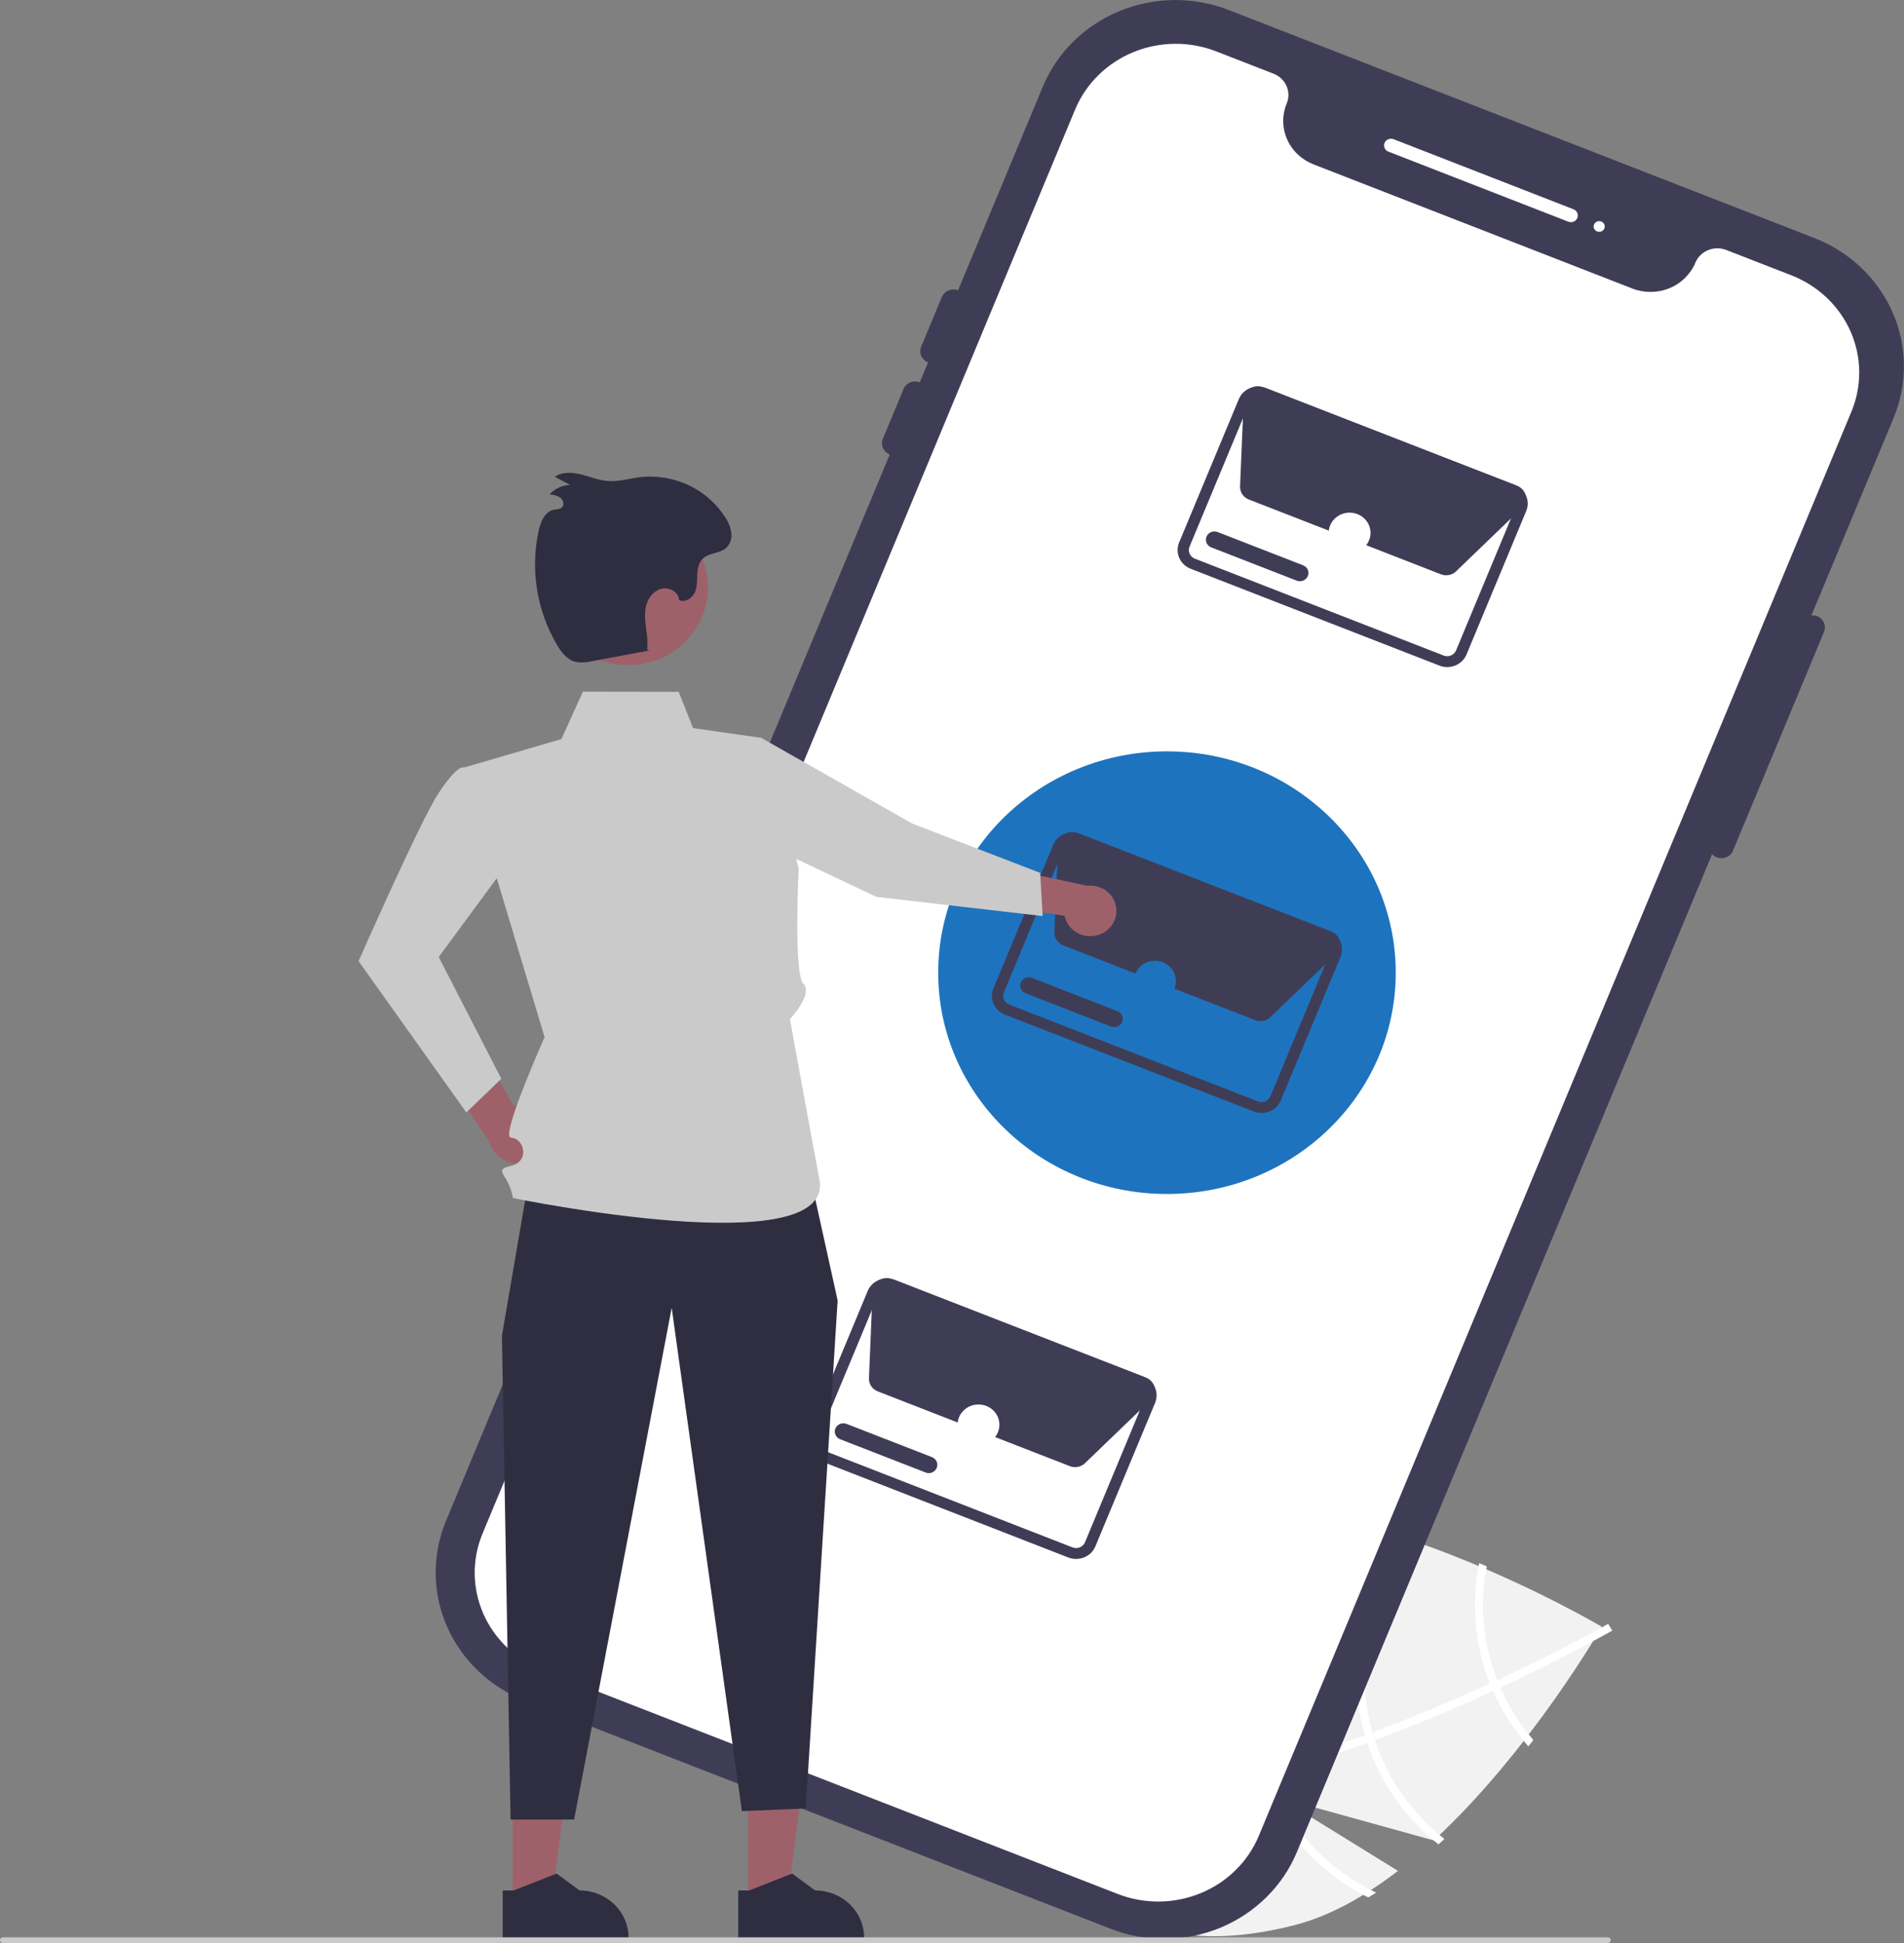 <svg width="49" height="50" viewBox="0 0 49 50" fill="none" xmlns="http://www.w3.org/2000/svg">
<rect x="0" y="0" width="49" height="50" fill="#808080" stroke="none"/>
<g clip-path="url(#clip0_607_304)">
<path d="M35.977 48.143L32.928 46.26L36.899 47.36C39.394 45.055 41.222 41.861 41.222 41.861C41.222 41.861 34.54 37.914 30.424 38.967C26.308 40.02 25.518 42.755 26.316 45.675C27.115 48.594 29.199 50.593 33.315 49.54C34.231 49.306 35.131 48.795 35.977 48.143Z" fill="#F2F2F2"/>
<path d="M32.625 45.653L32.422 45.705C30.061 46.297 28.115 46.383 26.613 45.96C26.591 45.954 26.57 45.947 26.548 45.941L26.578 45.843L26.608 45.749C28.236 46.228 30.295 46.019 32.355 45.503C32.421 45.487 32.489 45.471 32.556 45.453C33.426 45.227 34.293 44.95 35.126 44.648C35.191 44.626 35.256 44.602 35.322 44.578C36.419 44.174 37.453 43.733 38.343 43.324C38.407 43.296 38.469 43.266 38.531 43.237C40.036 42.539 41.103 41.947 41.338 41.814C41.367 41.798 41.383 41.789 41.387 41.787L41.439 41.872L41.44 41.873L41.493 41.959C41.489 41.961 41.437 41.992 41.337 42.047C40.968 42.252 39.962 42.799 38.611 43.428C38.55 43.456 38.487 43.486 38.423 43.515C37.701 43.847 36.888 44.2 36.026 44.535C35.809 44.619 35.595 44.7 35.383 44.777C35.317 44.802 35.252 44.826 35.187 44.849C34.287 45.175 33.432 45.443 32.625 45.653Z" fill="white"/>
<path d="M38.611 43.428C38.584 43.366 38.557 43.302 38.531 43.237C38.462 43.06 38.402 42.879 38.352 42.696C38.138 41.917 38.107 41.1 38.262 40.308C38.198 40.281 38.133 40.253 38.068 40.225C37.897 41.061 37.925 41.924 38.151 42.748C38.205 42.943 38.269 43.135 38.343 43.324C38.369 43.389 38.396 43.452 38.423 43.515C38.65 44.032 38.957 44.512 39.332 44.94C39.376 44.884 39.419 44.83 39.462 44.776C39.111 44.37 38.824 43.916 38.611 43.428V43.428Z" fill="white"/>
<path d="M35.383 44.777C35.36 44.711 35.34 44.645 35.322 44.578C35.315 44.557 35.309 44.536 35.303 44.516C35.072 43.671 35.056 42.784 35.256 41.931C35.455 41.079 35.865 40.286 36.45 39.62C36.38 39.596 36.31 39.572 36.24 39.55C35.652 40.239 35.242 41.053 35.044 41.925C34.846 42.798 34.867 43.704 35.103 44.567C35.11 44.594 35.117 44.621 35.126 44.648C35.145 44.716 35.166 44.783 35.187 44.849C35.526 45.872 36.162 46.779 37.02 47.462C37.07 47.416 37.121 47.37 37.172 47.322C36.332 46.66 35.71 45.776 35.383 44.777V44.777Z" fill="white"/>
<path d="M32.625 45.653C32.6 45.587 32.578 45.52 32.556 45.453C32.533 45.38 32.511 45.308 32.491 45.235C32.182 44.099 32.261 42.897 32.718 41.809C33.174 40.72 33.983 39.804 35.022 39.197C34.929 39.174 34.837 39.151 34.744 39.13C33.718 39.776 32.928 40.719 32.488 41.825C32.048 42.93 31.978 44.141 32.29 45.287C32.31 45.36 32.331 45.432 32.355 45.503C32.376 45.572 32.398 45.639 32.422 45.705C32.909 47.05 33.906 48.166 35.211 48.827C35.28 48.788 35.347 48.746 35.415 48.703C34.11 48.076 33.109 46.982 32.625 45.653Z" fill="white"/>
<path d="M28.591 49.637L13.514 43.767C12.61 43.414 11.888 42.728 11.506 41.861C11.124 40.994 11.114 40.016 11.476 39.141L26.838 2.228C27.203 1.354 27.911 0.655 28.808 0.286C29.704 -0.083 30.715 -0.094 31.62 0.257L46.697 6.127C47.601 6.48 48.322 7.165 48.704 8.032C49.086 8.899 49.097 9.878 48.734 10.752L33.373 47.666C33.008 48.54 32.299 49.238 31.403 49.608C30.506 49.977 29.495 49.987 28.591 49.637Z" fill="#3F3D56"/>
<path d="M46.102 7.085L44.424 6.432C44.274 6.374 44.107 6.375 43.958 6.437C43.809 6.498 43.692 6.614 43.632 6.758C43.508 7.054 43.268 7.291 42.965 7.416C42.661 7.541 42.318 7.545 42.012 7.426L33.804 4.23C33.498 4.111 33.253 3.879 33.124 3.585C32.994 3.291 32.991 2.96 33.114 2.663C33.174 2.518 33.172 2.356 33.109 2.213C33.046 2.069 32.926 1.955 32.776 1.897L31.296 1.321C30.61 1.055 29.843 1.063 29.164 1.343C28.484 1.623 27.947 2.153 27.67 2.815L12.417 39.467C12.142 40.13 12.15 40.872 12.44 41.53C12.73 42.187 13.277 42.707 13.962 42.975L28.768 48.739C29.454 49.005 30.221 48.997 30.901 48.717C31.581 48.437 32.118 47.907 32.395 47.245L47.647 10.593C47.922 9.93 47.914 9.188 47.625 8.53C47.335 7.873 46.788 7.353 46.102 7.085V7.085Z" fill="white"/>
<path d="M40.361 5.705L35.731 3.902C35.687 3.885 35.652 3.852 35.633 3.81C35.615 3.768 35.614 3.72 35.632 3.678C35.649 3.636 35.684 3.602 35.727 3.584C35.771 3.566 35.82 3.565 35.864 3.582L40.494 5.385C40.516 5.394 40.536 5.406 40.553 5.422C40.569 5.438 40.583 5.457 40.592 5.478C40.601 5.498 40.606 5.521 40.606 5.543C40.606 5.566 40.602 5.589 40.593 5.61C40.584 5.631 40.571 5.65 40.555 5.666C40.539 5.682 40.519 5.695 40.498 5.704C40.476 5.713 40.453 5.717 40.429 5.718C40.406 5.718 40.383 5.714 40.361 5.705V5.705Z" fill="white"/>
<path d="M41.155 5.966C41.234 5.966 41.298 5.905 41.298 5.829C41.298 5.752 41.234 5.691 41.155 5.691C41.077 5.691 41.013 5.752 41.013 5.829C41.013 5.905 41.077 5.966 41.155 5.966Z" fill="white"/>
<path d="M44.181 22.063C44.102 22.032 44.039 21.972 44.006 21.896C43.972 21.821 43.972 21.735 44.003 21.659L46.346 16.028C46.378 15.952 46.44 15.891 46.518 15.859C46.597 15.827 46.685 15.826 46.764 15.856C46.843 15.887 46.906 15.947 46.939 16.023C46.972 16.098 46.973 16.184 46.942 16.26L44.599 21.891C44.567 21.967 44.505 22.028 44.427 22.06C44.348 22.092 44.26 22.093 44.181 22.063V22.063Z" fill="#3F3D56"/>
<path d="M23.884 9.327C23.805 9.296 23.742 9.237 23.708 9.161C23.675 9.085 23.674 9 23.706 8.923L24.238 7.644C24.254 7.606 24.277 7.571 24.307 7.542C24.336 7.513 24.371 7.49 24.41 7.474C24.449 7.458 24.491 7.449 24.533 7.449C24.575 7.448 24.617 7.456 24.656 7.471C24.695 7.486 24.731 7.509 24.761 7.538C24.791 7.566 24.815 7.6 24.831 7.638C24.848 7.675 24.857 7.716 24.857 7.756C24.857 7.797 24.849 7.838 24.834 7.876L24.301 9.155C24.269 9.232 24.207 9.293 24.129 9.325C24.051 9.357 23.963 9.358 23.884 9.327V9.327Z" fill="#3F3D56"/>
<path d="M22.898 11.695C22.82 11.664 22.756 11.604 22.723 11.528C22.69 11.453 22.689 11.367 22.721 11.291L23.253 10.011C23.269 9.973 23.292 9.939 23.322 9.91C23.351 9.88 23.386 9.857 23.425 9.841C23.464 9.825 23.505 9.817 23.548 9.816C23.59 9.816 23.632 9.823 23.671 9.839C23.71 9.854 23.746 9.876 23.776 9.905C23.806 9.934 23.83 9.968 23.846 10.005C23.863 10.043 23.872 10.083 23.872 10.124C23.872 10.165 23.864 10.205 23.849 10.243L23.316 11.523C23.284 11.599 23.222 11.66 23.144 11.692C23.066 11.725 22.977 11.725 22.898 11.695V11.695Z" fill="#3F3D56"/>
<path d="M37.046 17.129L30.641 14.636C30.509 14.584 30.405 14.485 30.349 14.359C30.294 14.233 30.292 14.091 30.344 13.963L31.882 10.269C31.935 10.143 32.038 10.041 32.168 9.987C32.298 9.934 32.445 9.932 32.577 9.983L38.982 12.477C39.113 12.528 39.218 12.628 39.273 12.754C39.329 12.88 39.331 13.022 39.278 13.149L37.741 16.843C37.688 16.97 37.585 17.071 37.454 17.125C37.324 17.178 37.177 17.18 37.046 17.129ZM32.469 10.243C32.408 10.22 32.341 10.22 32.282 10.245C32.222 10.27 32.175 10.316 32.15 10.374L30.613 14.068C30.589 14.126 30.59 14.191 30.615 14.249C30.641 14.307 30.689 14.352 30.749 14.376L37.153 16.869C37.214 16.893 37.281 16.892 37.341 16.867C37.401 16.843 37.448 16.796 37.472 16.738L39.009 13.044C39.033 12.986 39.033 12.921 39.007 12.863C38.982 12.806 38.934 12.76 38.873 12.736L32.469 10.243Z" fill="#3F3D56"/>
<path d="M37.084 14.779L37.083 14.779L32.139 12.854C32.07 12.827 32.011 12.78 31.971 12.72C31.931 12.659 31.91 12.588 31.913 12.516L32.007 10.276C32.009 10.22 32.025 10.166 32.054 10.118C32.082 10.069 32.123 10.028 32.171 9.997C32.219 9.967 32.275 9.948 32.332 9.943C32.39 9.938 32.448 9.946 32.501 9.966L39.045 12.502C39.133 12.536 39.204 12.602 39.242 12.687C39.279 12.772 39.281 12.867 39.246 12.953L39.267 12.974L39.062 13.172L39.062 13.171L37.473 14.702C37.423 14.751 37.359 14.784 37.29 14.797C37.221 14.811 37.149 14.804 37.084 14.779V14.779Z" fill="#3F3D56"/>
<path d="M33.371 14.942L31.172 14.086C31.118 14.065 31.075 14.024 31.052 13.972C31.029 13.92 31.028 13.861 31.05 13.809C31.072 13.756 31.114 13.714 31.168 13.692C31.222 13.67 31.282 13.669 31.336 13.691L33.535 14.547C33.59 14.568 33.633 14.609 33.656 14.661C33.678 14.713 33.679 14.771 33.657 14.824C33.636 14.876 33.593 14.918 33.539 14.94C33.486 14.962 33.425 14.963 33.371 14.942V14.942Z" fill="#3F3D56"/>
<path d="M34.732 14.233C35.03 14.233 35.271 14 35.271 13.713C35.271 13.425 35.03 13.192 34.732 13.192C34.435 13.192 34.194 13.425 34.194 13.713C34.194 14 34.435 14.233 34.732 14.233Z" fill="white"/>
<path d="M27.495 40.08L21.09 37.586C20.959 37.535 20.854 37.435 20.798 37.309C20.743 37.183 20.741 37.041 20.794 36.914L22.331 33.22C22.384 33.093 22.487 32.992 22.617 32.938C22.748 32.884 22.895 32.883 23.026 32.933L29.431 35.427C29.562 35.478 29.667 35.578 29.723 35.704C29.778 35.83 29.78 35.972 29.727 36.099L28.19 39.793C28.137 39.92 28.034 40.022 27.904 40.075C27.773 40.129 27.626 40.131 27.495 40.08V40.08ZM22.918 33.193C22.858 33.17 22.79 33.171 22.731 33.195C22.671 33.22 22.624 33.266 22.599 33.325L21.062 37.018C21.038 37.077 21.039 37.142 21.064 37.199C21.09 37.257 21.138 37.303 21.198 37.326L27.603 39.82C27.663 39.843 27.73 39.843 27.79 39.818C27.85 39.793 27.897 39.747 27.922 39.688L29.459 35.995C29.483 35.937 29.482 35.871 29.456 35.814C29.431 35.756 29.383 35.71 29.323 35.687L22.918 33.193Z" fill="#3F3D56"/>
<path d="M27.533 37.729L27.532 37.729L22.588 35.804C22.519 35.777 22.461 35.73 22.42 35.67C22.38 35.609 22.36 35.538 22.363 35.467L22.456 33.227C22.458 33.171 22.474 33.117 22.503 33.068C22.532 33.02 22.572 32.978 22.62 32.948C22.669 32.918 22.724 32.899 22.782 32.894C22.839 32.888 22.897 32.896 22.951 32.917L29.494 35.452C29.582 35.486 29.653 35.553 29.691 35.638C29.729 35.722 29.73 35.818 29.695 35.904L29.717 35.924L29.512 36.122L29.512 36.122L27.922 37.653C27.872 37.701 27.808 37.734 27.739 37.748C27.67 37.761 27.598 37.755 27.533 37.729Z" fill="#3F3D56"/>
<path d="M23.82 37.892L21.621 37.036C21.567 37.015 21.524 36.974 21.501 36.922C21.478 36.87 21.477 36.811 21.499 36.759C21.521 36.707 21.564 36.665 21.617 36.643C21.671 36.62 21.732 36.62 21.786 36.641L23.985 37.497C24.011 37.508 24.036 37.523 24.056 37.542C24.077 37.562 24.094 37.585 24.105 37.611C24.116 37.637 24.122 37.664 24.123 37.693C24.123 37.721 24.117 37.748 24.107 37.774C24.096 37.8 24.08 37.824 24.06 37.844C24.039 37.864 24.015 37.88 23.989 37.891C23.962 37.902 23.933 37.907 23.905 37.908C23.876 37.908 23.847 37.903 23.82 37.892V37.892Z" fill="#3F3D56"/>
<path d="M25.181 37.184C25.479 37.184 25.72 36.95 25.72 36.663C25.72 36.375 25.479 36.142 25.181 36.142C24.884 36.142 24.643 36.375 24.643 36.663C24.643 36.95 24.884 37.184 25.181 37.184Z" fill="white"/>
<path d="M30.032 30.725C33.284 30.725 35.92 28.175 35.92 25.03C35.92 21.885 33.284 19.335 30.032 19.335C26.781 19.335 24.145 21.885 24.145 25.03C24.145 28.175 26.781 30.725 30.032 30.725Z" fill="#1E73BE"/>
<path d="M32.267 28.603L25.862 26.11C25.73 26.058 25.626 25.959 25.57 25.832C25.515 25.706 25.513 25.564 25.566 25.437L27.103 21.743C27.156 21.616 27.259 21.515 27.389 21.461C27.519 21.408 27.666 21.406 27.798 21.457L34.203 23.95C34.334 24.002 34.439 24.102 34.494 24.227C34.55 24.354 34.552 24.496 34.499 24.623L32.962 28.317C32.909 28.444 32.806 28.545 32.675 28.599C32.545 28.652 32.398 28.654 32.267 28.603V28.603ZM27.69 21.717C27.63 21.693 27.562 21.694 27.503 21.719C27.443 21.743 27.396 21.79 27.371 21.848L25.834 25.542C25.81 25.6 25.811 25.665 25.836 25.723C25.862 25.781 25.91 25.826 25.97 25.85L32.374 28.343C32.435 28.367 32.502 28.366 32.562 28.341C32.622 28.317 32.669 28.27 32.693 28.212L34.23 24.518C34.255 24.46 34.254 24.395 34.228 24.337C34.203 24.279 34.155 24.234 34.095 24.21L27.69 21.717Z" fill="#3F3D56"/>
<path d="M32.305 26.253L32.304 26.253L27.36 24.328C27.291 24.301 27.233 24.254 27.192 24.193C27.152 24.133 27.132 24.062 27.134 23.99L27.228 21.75C27.23 21.694 27.246 21.64 27.275 21.591C27.303 21.543 27.344 21.502 27.392 21.471C27.441 21.441 27.496 21.422 27.553 21.417C27.611 21.412 27.669 21.419 27.722 21.44L34.266 23.975C34.354 24.01 34.425 24.076 34.463 24.161C34.5 24.246 34.502 24.341 34.467 24.427L34.489 24.448L34.283 24.645L34.283 24.645L32.694 26.176C32.644 26.224 32.58 26.258 32.511 26.271C32.442 26.285 32.37 26.278 32.305 26.253V26.253Z" fill="#3F3D56"/>
<path d="M28.592 26.416L26.393 25.559C26.339 25.538 26.296 25.497 26.273 25.445C26.25 25.393 26.249 25.335 26.271 25.282C26.293 25.23 26.335 25.188 26.389 25.166C26.443 25.144 26.503 25.143 26.558 25.164L28.756 26.02C28.811 26.042 28.854 26.083 28.877 26.135C28.9 26.187 28.9 26.245 28.878 26.298C28.857 26.35 28.814 26.392 28.761 26.414C28.707 26.436 28.646 26.437 28.592 26.416V26.416Z" fill="#3F3D56"/>
<path d="M14.122 29.199C14.123 29.09 14.098 28.982 14.051 28.883C14.004 28.784 13.935 28.696 13.849 28.626C13.763 28.555 13.662 28.504 13.553 28.476C13.445 28.447 13.331 28.442 13.22 28.46L11.894 26.143L11.234 27.363L12.594 29.376C12.639 29.554 12.75 29.71 12.905 29.815C13.061 29.92 13.251 29.965 13.44 29.944C13.628 29.922 13.801 29.834 13.927 29.697C14.053 29.559 14.122 29.382 14.122 29.199H14.122Z" fill="#9E616A"/>
<path d="M13.265 19.839L11.902 19.747C11.902 19.747 11.734 19.725 11.272 20.433C10.811 21.142 9.228 24.733 9.228 24.733L12.001 28.627L12.902 27.76L11.291 24.627L12.835 22.53L13.265 19.839Z" fill="#CACACA"/>
<path d="M28.294 24.049C28.203 24.082 28.105 24.096 28.008 24.089C27.91 24.082 27.815 24.055 27.73 24.009C27.645 23.963 27.571 23.899 27.514 23.823C27.456 23.746 27.417 23.658 27.399 23.565L25.047 23.23L25.87 22.339L27.977 22.794C28.141 22.774 28.306 22.814 28.441 22.904C28.577 22.995 28.673 23.13 28.712 23.285C28.751 23.44 28.73 23.603 28.653 23.744C28.576 23.884 28.449 23.993 28.294 24.049V24.049Z" fill="#9E616A"/>
<path d="M19.255 48.964H20.26L20.738 45.215L19.255 45.215L19.255 48.964Z" fill="#9E616A"/>
<path d="M18.999 48.647L19.282 48.647L20.386 48.212L20.978 48.647H20.978C21.312 48.647 21.633 48.775 21.87 49.004C22.106 49.233 22.239 49.543 22.239 49.867V49.906L18.999 49.906L18.999 48.647Z" fill="#2F2E41"/>
<path d="M13.193 48.964H14.198L14.676 45.215L13.193 45.215L13.193 48.964Z" fill="#9E616A"/>
<path d="M12.937 48.647L13.22 48.647L14.324 48.212L14.916 48.647H14.916C15.251 48.647 15.571 48.775 15.808 49.004C16.044 49.233 16.177 49.543 16.177 49.867V49.906L12.937 49.906L12.937 48.647Z" fill="#2F2E41"/>
<path d="M13.581 30.502L12.917 34.375L13.14 46.823H14.775L17.286 33.656L19.093 46.606L20.736 46.538L21.557 33.465L20.82 30.128L13.581 30.502Z" fill="#2F2E41"/>
<path d="M19.587 18.986L17.838 18.737L17.466 17.803L15.001 17.799L14.447 19.019L11.928 19.755L14.015 26.689C14.015 26.689 12.865 29.265 13.148 29.276C13.431 29.288 13.57 29.679 13.373 29.884C13.175 30.09 12.779 29.959 12.977 30.271C13.091 30.44 13.167 30.63 13.2 30.829C13.2 30.829 21.546 32.553 21.084 30.33C21.027 30.054 20.329 26.226 20.329 26.226C20.329 26.226 20.936 25.576 20.677 25.318C20.417 25.06 20.555 22.332 20.555 22.332L19.587 18.986Z" fill="#CACACA"/>
<path d="M19.301 19.289L19.587 18.986L23.477 21.193L26.769 22.462L26.833 23.573L22.558 23.08L19.532 21.649L19.301 19.289Z" fill="#CACACA"/>
<path d="M18.219 15.123C18.219 15.385 18.166 15.644 18.062 15.886C17.959 16.127 17.807 16.347 17.616 16.532C17.425 16.717 17.198 16.863 16.948 16.964C16.698 17.064 16.43 17.115 16.16 17.115C15.998 17.115 15.836 17.097 15.678 17.061C15.302 16.973 14.959 16.785 14.688 16.518C14.417 16.251 14.229 15.916 14.147 15.55C14.064 15.185 14.089 14.804 14.219 14.452C14.35 14.1 14.58 13.79 14.884 13.558C15.187 13.327 15.552 13.182 15.937 13.142C16.322 13.102 16.71 13.167 17.058 13.33C17.406 13.494 17.7 13.748 17.905 14.066C18.11 14.383 18.219 14.749 18.219 15.123V15.123Z" fill="#9E616A"/>
<path d="M16.711 16.739L15.232 17.015C15.094 17.051 14.95 17.056 14.81 17.032C14.59 16.976 14.442 16.779 14.33 16.588C13.807 15.692 13.643 14.642 13.867 13.637C13.918 13.415 14.026 13.161 14.256 13.116C14.323 13.103 14.399 13.108 14.451 13.066C14.529 13.005 14.504 12.875 14.427 12.812C14.344 12.756 14.246 12.726 14.145 12.723C14.21 12.649 14.291 12.589 14.382 12.547C14.473 12.505 14.572 12.482 14.673 12.48L14.277 12.268C14.468 12.14 14.724 12.151 14.948 12.207C15.173 12.262 15.39 12.355 15.621 12.376C15.911 12.403 16.197 12.313 16.486 12.278C16.917 12.232 17.352 12.308 17.741 12.495C18.129 12.682 18.454 12.972 18.676 13.332C18.755 13.453 18.805 13.588 18.822 13.729C18.83 13.8 18.821 13.871 18.795 13.938C18.77 14.004 18.728 14.064 18.675 14.112C18.513 14.244 18.258 14.225 18.101 14.362C17.98 14.468 17.95 14.639 17.943 14.797C17.936 14.954 17.944 15.119 17.874 15.262C17.804 15.404 17.622 15.511 17.476 15.441C17.47 15.245 17.237 15.107 17.039 15.147C16.841 15.188 16.696 15.361 16.639 15.549C16.582 15.736 16.599 15.937 16.623 16.131C16.648 16.325 16.68 16.521 16.653 16.714" fill="#2F2E41"/>
<path d="M29.724 25.765C30.021 25.765 30.262 25.532 30.262 25.244C30.262 24.957 30.021 24.724 29.724 24.724C29.426 24.724 29.185 24.957 29.185 25.244C29.185 25.532 29.426 25.765 29.724 25.765Z" fill="#1E73BE"/>
<path d="M41.378 50H0.076C0.056 50 0.037 49.992 0.022 49.978C0.008 49.965 0 49.946 0 49.926C0 49.907 0.008 49.888 0.022 49.875C0.037 49.861 0.056 49.853 0.076 49.853H41.378C41.398 49.853 41.418 49.861 41.432 49.875C41.446 49.888 41.454 49.907 41.454 49.926C41.454 49.946 41.446 49.965 41.432 49.978C41.418 49.992 41.398 50 41.378 50Z" fill="#CACACA"/>
</g>
<defs>
<clipPath id="clip0_607_304">
<rect width="49" height="50" fill="white"/>
</clipPath>
</defs>
</svg>
